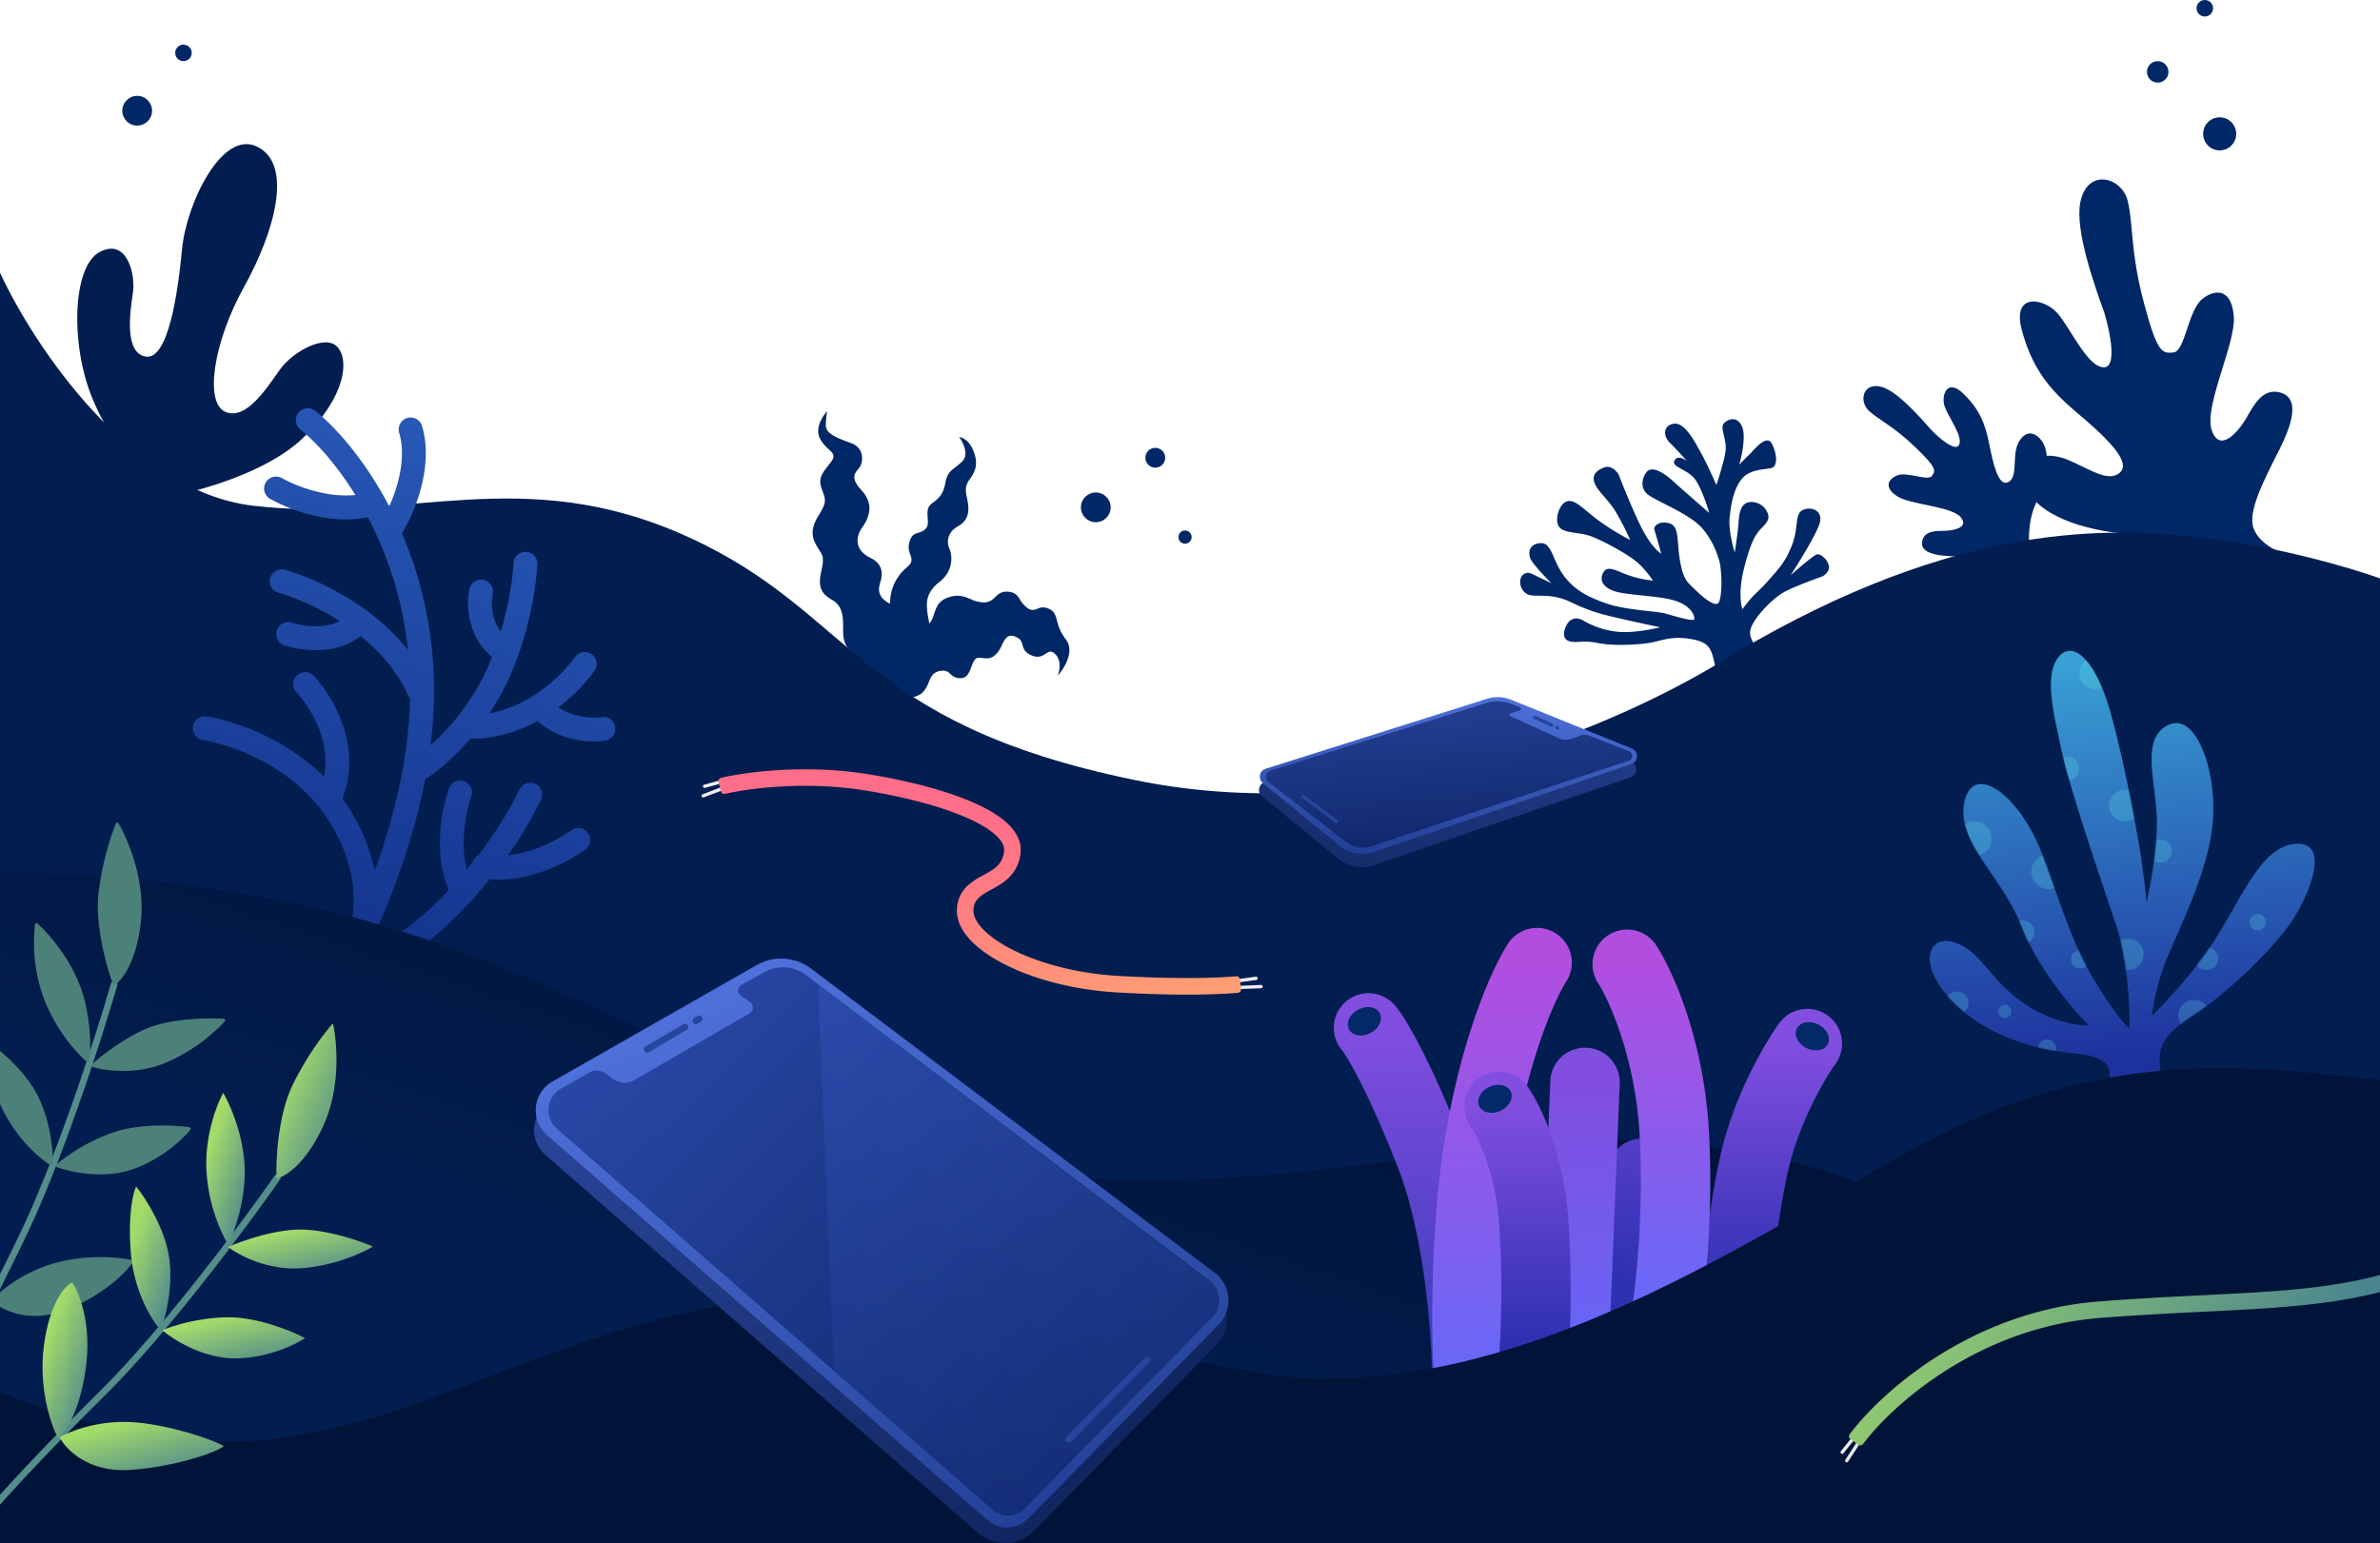 <svg preserveAspectRatio="none" id="Layer_1" data-name="Layer 1" xmlns="http://www.w3.org/2000/svg" xmlns:xlink="http://www.w3.org/1999/xlink" viewBox="0 0 1440 933.66"><defs><style>.cls-1{fill:url(#linear-gradient);}.cls-2{fill:url(#linear-gradient-2);}.cls-3,.cls-4{fill:#002766;}.cls-10,.cls-11,.cls-12,.cls-13,.cls-14,.cls-15,.cls-16,.cls-38,.cls-39,.cls-4,.cls-7,.cls-8{fill-rule:evenodd;}.cls-5{fill:#021e50;}.cls-6{mask:url(#mask);}.cls-7{fill:#6cffed;}.cls-32,.cls-7{opacity:0.2;isolation:isolate;}.cls-8{fill:url(#linear-gradient-4);}.cls-9{fill:url(#linear-gradient-5);}.cls-10{fill:url(#linear-gradient-6);}.cls-11{fill:url(#linear-gradient-7);}.cls-12{fill:url(#linear-gradient-8);}.cls-13{fill:url(#linear-gradient-9);}.cls-14{fill:url(#linear-gradient-10);}.cls-15{fill:url(#linear-gradient-11);}.cls-16{fill:url(#linear-gradient-12);}.cls-17{fill:#032968;}.cls-18{fill:#001439;}.cls-19,.cls-30,.cls-36,.cls-37{fill:none;stroke-linecap:round;}.cls-19{stroke:#548e8a;}.cls-19,.cls-30{stroke-width:4px;}.cls-20{fill:#4c817a;}.cls-21{fill:url(#linear-gradient-13);}.cls-22{fill:url(#linear-gradient-14);}.cls-23{fill:url(#linear-gradient-15);}.cls-24{fill:url(#linear-gradient-16);}.cls-25{fill:url(#linear-gradient-17);}.cls-26{fill:url(#linear-gradient-18);}.cls-27{fill:url(#linear-gradient-19);}.cls-28{fill:url(#linear-gradient-20);}.cls-29{fill:url(#linear-gradient-21);}.cls-30,.cls-36{stroke:#27459d;}.cls-31{mask:url(#mask-2);}.cls-32{fill:url(#linear-gradient-23);}.cls-33{fill:url(#linear-gradient-24);}.cls-34{fill:url(#linear-gradient-25);}.cls-35{fill:url(#linear-gradient-26);}.cls-36,.cls-37{stroke-width:2px;}.cls-37{stroke:#edecf2;}.cls-38{fill:url(#linear-gradient-27);}.cls-39{fill:url(#linear-gradient-28);}</style><linearGradient id="linear-gradient" x1="1268.84" y1="2066.56" x2="1290.31" y2="1765.42" gradientTransform="matrix(1, 0, 0, -1, 0, 2404)" gradientUnits="userSpaceOnUse"><stop offset="0" stop-color="#40bce3"/><stop offset="1" stop-color="#1e329e"/></linearGradient><linearGradient id="linear-gradient-2" x1="339.33" y1="1876.99" x2="709.9" y2="1493.59" gradientTransform="matrix(1, 0, 0, -1, 0, 2404)" gradientUnits="userSpaceOnUse"><stop offset="0" stop-color="#2f50b4"/><stop offset="1" stop-color="#0b2160"/></linearGradient><mask id="mask" x="1167.61" y="393.86" width="232.87" height="263.63" maskUnits="userSpaceOnUse"><g id="mask0_1_23" data-name="mask0 1 23"><path class="cls-1" d="M1254.43,637.33c14.53,1.34,20,5.33,21.17,8.25s1.43,11.91,1.43,11.91l31.07-6.71c-.91-1.11-2.33-10.55-.69-15.48,2-6.17,3.74-10.67,21.92-22.53s46.76-39,58-56.42,22.09-47.24,1.65-45.74-31.82,30.92-48,56.67c-12.92,20.61-31.46,40.25-39.12,47.5a157.61,157.61,0,0,1,6.5-27.55c5.3-16.43,26.56-54.59,30.19-87s-9.58-69-26.1-61.75-9.3,30.27-7.65,52.7c1.32,18-3.46,43.88-6,54.59-.63-6.3-2.42-22-4.53-34.26-2.63-15.35-9.34-51.95-17.48-80.93s-21.79-44-31-33.31-3.57,33.35,1.72,57.52,23.79,78,32.79,104.88c7.2,21.53,8.41,50.69,8.11,62.57-1.74-1-8.08-7.72-19.47-26.14-14.22-23-19-40.21-32.8-77.8s-42.33-57.55-47.55-33.1,22.86,45,34.64,75.66c9.43,24.58,30.93,50,40.49,59.69-6.5.15-23.64-2.47-40.14-14.09-20.62-14.53-24.82-30.76-40.76-36.11s-23.63,12.77-1.38,35.7S1236.25,635.66,1254.43,637.33Z"/></g></mask><linearGradient id="linear-gradient-4" x1="302.29" y1="2139.04" x2="203.07" y2="1828.11" gradientTransform="matrix(1, 0, 0, -1, 0, 2404)" gradientUnits="userSpaceOnUse"><stop offset="0" stop-color="#2858b6"/><stop offset="1" stop-color="#13348e"/></linearGradient><linearGradient id="linear-gradient-5" x1="635.33" y1="1854.52" x2="535.83" y2="1556.52" gradientTransform="matrix(1, 0, 0, -1, 0, 2404)" gradientUnits="userSpaceOnUse"><stop offset="0" stop-color="#001339"/><stop offset="1" stop-color="#021e50"/></linearGradient><linearGradient id="linear-gradient-6" x1="1029.82" y1="1798.98" x2="981.32" y2="1627.98" gradientTransform="matrix(1, 0, 0, -1, 0, 2404)" gradientUnits="userSpaceOnUse"><stop offset="0" stop-color="#814ee0"/><stop offset="1" stop-color="#2c30b1"/></linearGradient><linearGradient id="linear-gradient-7" x1="1072.5" y1="1772.5" x2="1072.5" y2="1626.5" gradientTransform="matrix(1, 0, 0, -1, 0, 2404)" gradientUnits="userSpaceOnUse"><stop offset="0" stop-color="#814ee0"/><stop offset="1" stop-color="#3031b3"/></linearGradient><linearGradient id="linear-gradient-8" x1="857.77" y1="1782" x2="857.77" y2="1560" gradientTransform="matrix(1, 0, 0, -1, 0, 2404)" gradientUnits="userSpaceOnUse"><stop offset="0" stop-color="#814ee0"/><stop offset="1" stop-color="#333ab6"/></linearGradient><linearGradient id="linear-gradient-9" x1="999.13" y1="1820.5" x2="999.13" y2="1602" gradientTransform="matrix(1, 0, 0, -1, 0, 2404)" gradientUnits="userSpaceOnUse"><stop offset="0" stop-color="#b14ee0"/><stop offset="1" stop-color="#626af9"/></linearGradient><linearGradient id="linear-gradient-10" x1="908.79" y1="1821.5" x2="908.79" y2="1552.5" xlink:href="#linear-gradient-9"/><linearGradient id="linear-gradient-11" x1="955.25" y1="1749" x2="955.25" y2="1563.5" gradientTransform="matrix(1, 0, 0, -1, 0, 2404)" gradientUnits="userSpaceOnUse"><stop offset="0" stop-color="#814ee0"/><stop offset="1" stop-color="#626af9"/></linearGradient><linearGradient id="linear-gradient-12" x1="918.16" y1="1734.5" x2="918.16" y2="1582" gradientTransform="matrix(1, 0, 0, -1, 0, 2404)" gradientUnits="userSpaceOnUse"><stop offset="0" stop-color="#814ee0"/><stop offset="1" stop-color="#272eae"/></linearGradient><linearGradient id="linear-gradient-13" x1="139.04" y1="1607.22" x2="148.8" y2="1563.1" gradientTransform="matrix(1, 0, 0, -1, 0, 2404)" gradientUnits="userSpaceOnUse"><stop offset="0" stop-color="#a3db6a"/><stop offset="1" stop-color="#326d98"/></linearGradient><linearGradient id="linear-gradient-14" x1="25.67" y1="1585.74" x2="72.74" y2="1569.25" xlink:href="#linear-gradient-13"/><linearGradient id="linear-gradient-15" x1="82.3" y1="1544.86" x2="95.66" y2="1493.6" xlink:href="#linear-gradient-13"/><linearGradient id="linear-gradient-16" x1="169.63" y1="1743.95" x2="225.49" y2="1720.61" xlink:href="#linear-gradient-13"/><linearGradient id="linear-gradient-17" x1="124.22" y1="1700.86" x2="166.73" y2="1686.99" xlink:href="#linear-gradient-13"/><linearGradient id="linear-gradient-18" x1="179.52" y1="1660.48" x2="188.46" y2="1617.65" xlink:href="#linear-gradient-13"/><linearGradient id="linear-gradient-19" x1="77.42" y1="1647.17" x2="123.05" y2="1630.08" xlink:href="#linear-gradient-13"/><linearGradient id="linear-gradient-20" x1="327.85" y1="1874.82" x2="723.27" y2="1465.71" gradientTransform="matrix(1, 0, 0, -1, 0, 2404)" gradientUnits="userSpaceOnUse"><stop offset="0" stop-color="#304ea8"/><stop offset="1" stop-color="#0c1f55"/></linearGradient><linearGradient id="linear-gradient-21" x1="462.35" y1="1815" x2="687.66" y2="1372.27" gradientTransform="matrix(1, 0, 0, -1, 0, 2404)" gradientUnits="userSpaceOnUse"><stop offset="0" stop-color="#4d70d9"/><stop offset="1" stop-color="#143080"/></linearGradient><mask id="mask-2" x="331.83" y="573" width="436.17" height="384.5" maskUnits="userSpaceOnUse"><g id="mask1_1_23" data-name="mask1 1 23"><path class="cls-2" d="M487.7,590l244,184.73a15,15,0,0,1,1.65,22.47L619.85,912.85a14,14,0,0,1-19.2.73L337,683.05a15,15,0,0,1,2.48-24.35L356.61,649a9,9,0,0,1,9.83.62l4.21,3.15a12,12,0,0,0,13.21.78l69.69-40.37a4,4,0,0,0,.27-6.75l-5.43-3.76a4,4,0,0,1,.35-6.79l14-7.71A23,23,0,0,1,487.7,590Z"/></g></mask><linearGradient id="linear-gradient-23" x1="665.27" y1="1812.71" x2="478.76" y2="1361.28" gradientTransform="matrix(1, 0, 0, -1, 0, 2404)" gradientUnits="userSpaceOnUse"><stop offset="0" stop-color="#537eff"/><stop offset="1" stop-color="#143080"/></linearGradient><linearGradient id="linear-gradient-24" x1="909.76" y1="2062.16" x2="834.14" y2="1772" gradientTransform="matrix(1, 0, 0, -1, 0, 2404)" gradientUnits="userSpaceOnUse"><stop offset="0" stop-color="#2a479d"/><stop offset="1" stop-color="#0c1f54"/></linearGradient><linearGradient id="linear-gradient-25" x1="878.58" y1="1981.26" x2="871.69" y2="1854.55" xlink:href="#linear-gradient-21"/><linearGradient id="linear-gradient-26" x1="868.77" y1="2031.87" x2="883.67" y2="1860.79" gradientTransform="matrix(1, 0, 0, -1, 0, 2404)" gradientUnits="userSpaceOnUse"><stop offset="0" stop-color="#304ea8"/><stop offset="1" stop-color="#091f60"/></linearGradient><linearGradient id="linear-gradient-27" x1="586.26" y1="1902.44" x2="620.57" y2="1728.93" gradientTransform="matrix(1, 0, 0, -1, 0, 2404)" gradientUnits="userSpaceOnUse"><stop offset="0" stop-color="#ff6e89"/><stop offset="1" stop-color="#ffb16b"/></linearGradient><linearGradient id="linear-gradient-28" x1="1155.81" y1="1689.31" x2="1433.34" y2="1498.19" xlink:href="#linear-gradient-13"/></defs><path class="cls-3" d="M1287.81,323.19c21.78,1.74,42.08,14.86,49.5,21.2l40.93-10.92c-3.92-1.54-12.4-6.57-14.92-14.33-3.14-9.71,5.94-27.67,15.4-46.29s12-32.05,1.14-35.26-16.27,7.67-20.83,15.54-15.92,21.45-20.83,7.22,14.4-52.12,13.36-68.49-10.29-17.79-19-11-10.43,31.64-17.44,32.4-9.88.42-18-30.15-6.33-46.6-9.68-61.24-24.39-20.69-28.74.45c-3.48,16.91,8.87,51.28,14.58,67.15,3.25,10.79,7.77,32.44-.13,32.78-9.88.41-20-23-28.09-32.47s-27.91-13.09-21.83,9.71,16.17,35.64,32.65,49.56,34,29.77,27,36.65-18.89-2.18-32-7.56-31.12-2.25-25.24,15.61S1260.59,321,1287.81,323.19Z"/><path class="cls-3" d="M1231.64,305c-5.21,11.41-4.28,25.27-3.17,30.77l-16.9,17.5c.32-2.4.16-8.06-3-11.49-4-4.29-15.55-4.74-27.53-5.18s-19.44-2.93-18-9.28,8.39-6,13.62-6.12,15.21-2,9.44-8.44-30.19-7.31-38.12-12.4-6.06-10.14-.22-12.64,18.79,3.6,21.13.29,3-4.84-10.11-17.47-21.63-16.18-28-21.95-3.59-18,8.24-14.3c9.46,3,23.28,18.76,29.65,26.06,4.51,4.64,14.12,12.95,16.49,9.08,3-4.85-6-16.45-8.46-23.16s1.22-17.67,11-8.26,13.38,18.07,15.77,30.23,5.45,25.39,10.87,23.77,4.18-10.09,5.13-18.17,7.56-16.25,14.89-8.32S1238.14,290.7,1231.64,305Z"/><path class="cls-3" d="M1059.29,380.3c-2,5.93,3.77,12,6.92,14.34L1038,404.58c-.46-2.63-1.67-8.46-2.82-10.66l0-.06c-1.43-2.75-3.07-5.88-13.31-7.37s-15.56.83-22.08,2.19-22.9,2.47-33,.42-13.76.65-18.25-1.5-1.28-10.27,1.74-12.27,6.25-.8,8.08.42a51.59,51.59,0,0,0,21,6.6c8.47.75,20.28-1.55,25.13-2.79-3.35-.69-12.79-2.68-23.74-5.16-13.68-3.11-19.41-4.82-30.07-9.92s-17.58-3.6-23.85-4.19-8.34-7.78-6.31-11.3a4.68,4.68,0,0,1,5.81-2l12.33,5.91c-3.81-3.78-11.72-12.1-12.77-15.08-1.31-3.74-.7-8.61,6.1-9.15s7.27,10,13.68,19,14.55,13.52,26.72,17.63,30,4.36,35.71,6.07,16.63,4.86,17,3.33-1.09-7.08-9.77-10.55-25.51-3.6-35.56-5.65-11.95-7.45-10.07-11.37,4.25-3.83,12.51-.22a64,64,0,0,0,17.88,4.43,57.67,57.67,0,0,0-9.51-11.11c-5.36-4.63-19.82-12.59-27.38-15.53S946.77,323,943.5,319s-.23-13.9,4.33-15.51,8.53,3,17.56,10.13a146.92,146.92,0,0,0,20.94,13.14,163.09,163.09,0,0,0-8.92-17.38c-4.28-6.88-10.21-11.78-12.23-16.2s-.83-7.64,4.84-10.1c4.52-2,8.14,1.95,9.38,4.16,2.24,5.89,8,20.39,13.33,31.2S1003.19,334,1005.11,335c-1.14-4.11-3.55-12.73-4.14-14.39-.73-2.08,2.69-5.61,8.83-4s4.76,9.52,6.34,20.62,4.13,14.39,6.25,16.44,15.44,16,17.71,10.55,1.47-19.63.28-24.34-5.72-17.57-15.16-24.5-21.34-11.6-27.38-15.53-4.36-11-1.36-14.44,9.88.25,16.1,6c5,4.59,16.47,14.56,21.6,19-1.33-4.66-4.91-15.25-8.55-20.3-4.56-6.32-14.73-7.4-12.44-11.47,1.84-3.26,5.87-1,7.66.56-2.08-2.37-7.09-7.94-10.48-11.23-4.24-4.1-4.21-10.63,2.45-11.58s12.84,11.32,16.72,18.35c3.1,5.62,7.25,14.85,8.94,18.77,1.68-4.95,5.15-16.09,5.62-21.1.59-6.27-3.28-13.3-1.38-15.83s7.83-5.56,11.15,1.2c2.65,5.4.07,17.85-1.55,23.39,1.82-1.88,5.68-5.83,6.56-6.51,1.1-.85,9.94-12.82,13.25-6.06s3.14,12.88.38,14.31-12.92.36-18.25,6.43-7,16-7.79,24.2c-.67,6.57,1.81,16.61,3.13,20.81.67-4.28,2.08-14,2.33-18.54.32-5.71,1.5-10.32,5.23-11.63s9,.54,11.34,4.39,2.19,6.22-2.32,10.61-7.21,10-11.12,25.36c-3.13,12.3-1.86,21.18-.84,24.08,1-1.27,3.32-4.34,5.17-6.48,2.32-2.69,4.93-4.54,10.94-11.32s10.1-11,14-21.24,1.5-18.24,6.19-20.82,12.51-.22,10.56,7.47c-1.57,6.14-12.44,23.81-17.68,31.87,4.61-4.11,14.28-12.4,16.05-12.65,2.22-.32,6.17,2.95,7.07,6.83.72,3.11-2.22,5.6-3.78,6.46-5.81,2.05-18.66,6.86-23.62,9.72C1072.88,362,1061.8,372.88,1059.29,380.3Z"/><path class="cls-4" d="M543.62,436s-.64-7.84,3.37-13.5c3.62,0,8.83-.83,11.63-3.91a19,19,0,0,0,3.33-5.82c1.3-3.14,2.46-5.92,6.72-6.76,3.58-.7,4.87.48,6.31,1.78a8.21,8.21,0,0,0,6.28,2.58c3.88.05,5.27-3.65,6.54-7,1.1-2.94,2.11-5.63,4.61-5.34l.41,0,.2,0c4.91.58,7.07.83,10.48-3.09a19.76,19.76,0,0,0,2.65-4.51c1.73-3.65,3.36-7.09,8.19-5.17,3.36,1.34,3.86,3.2,4.39,5.16.57,2.13,1.17,4.36,5.43,6.17s6.53.26,8.48-1,3.39-2.18,5.81.21c4,3.9,2.64,10.34,1.48,13.07,4-4.37,10.57-14.89,4.89-22.05a27.5,27.5,0,0,1-5.2-11c-.91-3.37-1.59-5.91-5-7.43a7.89,7.89,0,0,0-7,0c-1.85.7-3.52,1.33-6.15-.59a16.5,16.5,0,0,1-4.31-4.95c-1.41-2.21-2.61-4.1-6.07-4.66-4.79-.78-6.77,1.11-8.79,3-1.74,1.65-3.5,3.33-7.1,3.35a19.75,19.75,0,0,1-7.87-2c-3.87-1.59-7.79-3.2-14.14-.84-5.43,2-6.75,6.06-8,9.76-.73,2.23-1.42,4.34-2.95,5.82-.09-.54-.19-1.07-.28-1.59-1.7-9.47-2.91-16.21,6.5-23.6,8.88-7,7.63-16.41,5.9-20.25-1.27-2.77-2-9.3,5.18-13.33,8.11-4.54,6.6-11.94,5.42-17.69-.12-.63-.25-1.24-.36-1.82-.85-4.65.81-7.11,2.58-9.73.48-.72,1-1.45,1.43-2.24,2.1-3.68,3-8.06,0-15-2.34-5.58-6.49-7.39-8.28-7.59,2.46,3.3,6.19,11,1.52,15.13-1.45,1.3-2.7,2.28-3.77,3.13-3.25,2.56-4.94,3.89-5.93,8.83-1.32,6.58-2.73,9-8.34,13.15-3,2.2-2.76,5.46-2.52,8.57.2,2.71.4,5.31-1.53,7a10.2,10.2,0,0,1-4.3,2.19c-2.24.67-4.08,1.21-5.36,6.13a11,11,0,0,0,.65,7c.94,2.63,1.69,4.74-2.29,7.94a27.81,27.81,0,0,0-9.9,21.82c-8.24-4-6.9-9.62-6.15-12.27l.14-.49c.93-3.17,3.13-10.63-5.92-15-9.55-4.66-9.11-12.55-5-18.34s7.6-14-.46-22.67c-6.58-7.09-4.11-10.09-2-12.62a12.05,12.05,0,0,0,1.24-1.68c1.76-3.07,2.69-11.09-5.38-14.08l-.54-.2c-7.86-2.91-15-5.55-14.84-10.65a56.72,56.72,0,0,1,.8-8.5c-2.81,3-7.6,10.56-4.27,16.7a23.51,23.51,0,0,0,5.23,6.32c2.55,2.37,4.13,3.82,1.6,7.37-.75,1-1.5,2-2.22,2.93-3.25,4.15-5.77,7.38-3.76,13.2.23.69.46,1.32.67,1.9,2,5.42,2.45,6.81-2.75,15.25-5.75,9.33-2.73,14.73,0,19.16l.68,1.09c2.26,3.53,3.12,4.86,1.19,13.43-2.12,9.38.51,13.33,6.65,16.84s6.74,9.57,6.65,16.85.38,12.85,11.07,19.79,12.84,11,12.48,17.33-5.1,13.57-5.1,13.57Z"/><path class="cls-5" d="M1329.5,325c-59.5-6.5-154-8-292.5,78-52.5,31.17-196.9,100.6-350.5,69-169-34.77-169-101-270-147C315.79,279.13,246,317,153,306,78.6,297.2,20,208.33,0,165v837l1440-55.5V350C1423,343.83,1377.1,330.2,1329.5,325Z"/><path class="cls-5" d="M183.06,265.28c-21.22,20.3-61.5,31.62-79,34.74-24.66-14.29-40.14-39.35-48.29-59.27-13.43-32.82-11.89-79.62,4.56-88.29s21.77,13.36,20.08,24.73-5.46,36.6,7.9,38.59,19.32-38.07,21.82-65,24-72.76,45.63-61.95,10.58,51.12-8.08,84.74-24.12,70.21-11.28,75.66,25.55-15.4,33.18-25.89,26.93-21.26,34.38-13.58S209.59,239.92,183.06,265.28Z"/><circle class="cls-3" cx="83" cy="67" r="9"/><circle class="cls-3" cx="111" cy="32" r="5"/><circle class="cls-3" cx="663" cy="307" r="9"/><circle class="cls-3" cx="699" cy="277" r="6"/><circle class="cls-3" cx="717" cy="325" r="4"/><circle class="cls-3" cx="1343" cy="81" r="10"/><circle class="cls-3" cx="1305.5" cy="43.5" r="6.5"/><circle class="cls-3" cx="1334" cy="5" r="5"/><path class="cls-1" d="M1254.43,637.33c14.53,1.34,20,5.33,21.17,8.25s1.43,11.91,1.43,11.91l31.07-6.71c-.91-1.11-2.33-10.55-.69-15.48,2-6.17,3.74-10.67,21.92-22.53s46.76-39,58-56.42,22.09-47.24,1.65-45.74-31.82,30.92-48,56.67c-12.92,20.61-31.46,40.25-39.12,47.5a157.61,157.61,0,0,1,6.5-27.55c5.3-16.43,26.56-54.59,30.19-87s-9.58-69-26.1-61.75-9.3,30.27-7.65,52.7c1.32,18-3.46,43.88-6,54.59-.63-6.3-2.42-22-4.53-34.26-2.63-15.35-9.34-51.95-17.48-80.93s-21.79-44-31-33.31-3.57,33.35,1.72,57.52,23.79,78,32.79,104.88c7.2,21.53,8.41,50.69,8.11,62.57-1.74-1-8.08-7.72-19.47-26.14-14.22-23-19-40.21-32.8-77.8s-42.33-57.55-47.55-33.1,22.86,45,34.64,75.66c9.43,24.58,30.93,50,40.49,59.69-6.5.15-23.64-2.47-40.14-14.09-20.62-14.53-24.82-30.76-40.76-36.11s-23.63,12.77-1.38,35.7S1236.25,635.66,1254.43,637.33Z"/><g class="cls-6"><path class="cls-7" d="M1267.5,417a9.5,9.5,0,1,0-9.5-9.5A9.5,9.5,0,0,0,1267.5,417ZM1251,472a7,7,0,1,0-7-7A7,7,0,0,0,1251,472Zm-46,35.5a10.5,10.5,0,1,1-10.5-10.5A10.5,10.5,0,0,1,1205,507.5Zm45,20a10.5,10.5,0,1,1-10.5-10.5A10.5,10.5,0,0,1,1250,527.5ZM1224,571a7,7,0,1,0-7-7A7,7,0,0,0,1224,571Zm-33,36a7,7,0,1,1-7-7A7,7,0,0,1,1191,607Zm22,9a4,4,0,1,0-4-4A4,4,0,0,0,1213,616Zm31,18.5a5.5,5.5,0,1,1-5.5-5.5A5.5,5.5,0,0,1,1244,634.5Zm14.5-48.5a5.5,5.5,0,1,0-5.5-5.5A5.5,5.5,0,0,0,1258.5,586Zm55.5-71a7,7,0,1,1-7-7A7,7,0,0,1,1314,515Zm-19-27.5a9.5,9.5,0,1,1-9.5-9.5A9.5,9.5,0,0,1,1295,487.5Zm2,90a9.5,9.5,0,1,1-9.5-9.5A9.5,9.5,0,0,1,1297,577.5Zm30.5,46.5a9.5,9.5,0,1,0-9.5-9.5A9.5,9.5,0,0,0,1327.5,624Zm14.5-44a7,7,0,1,1-7-7A7,7,0,0,1,1342,580Zm24-17a5,5,0,1,0-5-5A5,5,0,0,0,1366,563Z"/></g><path class="cls-8" d="M243.17,322.63A241.85,241.85,0,0,1,262.34,429q-.48,11-1.86,22a142.77,142.77,0,0,0,30-37.84,138.18,138.18,0,0,0,7.29-15.55C282.22,384.8,282.15,365,284,356.34a7.22,7.22,0,0,1,14.11,3.06c-1.11,5.12-.94,15.09,4.89,22.9,5.18-17.43,7.32-33.5,7.71-41.63a7.22,7.22,0,0,1,14.42.71c-.7,14.23-6,49.53-22,78.7-2.26,4.1-4.62,8-7,11.6a74.58,74.58,0,0,0,27.37-11.2,93.24,93.24,0,0,0,24.49-23,7.22,7.22,0,0,1,11.85,8.24A104.77,104.77,0,0,1,337.85,428a34.53,34.53,0,0,0,11.53,5,39.71,39.71,0,0,0,14.77.86,7.22,7.22,0,0,1,2.34,14.24A54,54,0,0,1,346,447a47.71,47.71,0,0,1-20.82-10.74c-11.52,6.37-25.33,11-40.66,10.75-10.74,12.58-21.13,20.74-27.25,24.41-6.64,34.55-18.75,68.05-32.14,97.31a7.57,7.57,0,0,1-13.8-6c3.42-9.66,7.24-37-14-68.52-21.11-31.32-58.62-44-74.51-46.33a7.21,7.21,0,0,1,2.07-14.28c15.2,2.2,47,12.33,71.17,36.52a51.11,51.11,0,0,0-2.16-26.5,71,71,0,0,0-14.58-24.81,7.22,7.22,0,0,1,10.47-9.94A85.54,85.54,0,0,1,207.53,439c4.32,12.82,5.89,28.38-.4,44.11.72,1,1.42,2,2.11,3,9.81,14.55,15,28.52,17.42,40.87,11.43-31.36,19.83-65.3,21.26-98.66.07-1.66.12-3.31.16-4.94v0c-6.34-15.56-17.43-28.35-29.95-38.47-7,5.59-15.4,7.78-22.92,8.34a63.15,63.15,0,0,1-23.27-2.76,7.22,7.22,0,0,1,4.52-13.71,48.55,48.55,0,0,0,17.68,2.08,30,30,0,0,0,11.47-3c-14.3-9.16-28.49-14.85-37.45-17.31A7.21,7.21,0,0,1,172,344.67c11.37,3.12,29.09,10.42,46.21,22.28a134.65,134.65,0,0,1,28.65,26.33A224.14,224.14,0,0,0,222.6,313c-10.87,2.33-22.1,1.32-31.76-.84A104.06,104.06,0,0,1,163.66,302a7.22,7.22,0,1,1,7.11-12.56A89.62,89.62,0,0,0,194,298a65.65,65.65,0,0,0,21,1.55c-11.71-18.93-24.16-32.35-33.07-39.51A7.22,7.22,0,1,1,191,248.82c12.32,9.91,29.86,29.58,44.51,57.59a95.76,95.76,0,0,0,5.21-14.59c2.62-9.89,3.55-20.44.88-29.65a7.22,7.22,0,1,1,13.86-4c3.68,12.7,2.19,26.15-.79,37.37a104.15,104.15,0,0,1-11.22,26.75C243.33,322.39,243.26,322.51,243.17,322.63Zm42,159.37a7.21,7.21,0,1,0-13.59-4.84,104.2,104.2,0,0,0-5.32,28.52c-.49,10.36.56,22.21,5.27,32.92a204.3,204.3,0,0,1-36.38,30.83A7.21,7.21,0,0,0,243,581.52c21.39-13.92,39.4-32.13,53.43-49.59,11.29,1.16,22.56-1.23,32.06-4.6A104.89,104.89,0,0,0,354.23,514a7.22,7.22,0,0,0-8.57-11.62,90,90,0,0,1-22,11.37,69.76,69.76,0,0,1-16.39,3.81,231.69,231.69,0,0,0,20.07-33.6,7.22,7.22,0,0,0-13.09-6.1c-4.19,9-12.78,23.91-25.09,40a7.15,7.15,0,0,0-3.35,4.3c-1.1,1.36-2.21,2.74-3.35,4.11a66.72,66.72,0,0,1-1.81-19.87A90.63,90.63,0,0,1,285.14,482Z"/><path class="cls-9" d="M918.6,692.93c105-12.5,192.68,14.93,223.4,30.22V956H0V528.32c17.88-1,71.86-.11,144.77,12,91.13,15.11,173,43.65,324.53,123.36S787.37,708.56,918.6,692.93Z"/><path class="cls-10" d="M1000.54,690.21A21,21,0,0,1,1013.29,717c-4.83,13.59-13.38,48.24-9.94,76.43a21,21,0,1,1-41.69,5.08c-4.57-37.41,6.22-79.16,12.05-95.57A21,21,0,0,1,1000.54,690.21Z"/><path class="cls-11" d="M1105.76,614.45a21,21,0,0,1,4.79,29.31c-6.54,9.1-22.15,35.86-28.56,64.35-6.87,30.51-9.2,59.82-9.5,70a21,21,0,1,1-42-1.24c.37-12.48,3-44.5,10.5-78,8-35.51,26.65-67.41,35.44-79.65A21,21,0,0,1,1105.76,614.45Z"/><path class="cls-12" d="M814.25,606.13a21,21,0,0,1,29.62,2.12c3.94,4.54,9.35,13.3,15.73,25.73,6.69,13,15.14,31.41,24.94,56.33C905.26,743,909,815.13,908.5,844.37a21,21,0,1,1-42-.74c.49-27.43-3.36-93-21-137.94-9.4-23.88-17.28-41-23.21-52.52-3-5.77-5.41-10.07-7.25-13.08s-2.72-4.13-2.85-4.31c0,0,0,0,0,0A21,21,0,0,1,814.25,606.13Z"/><path class="cls-13" d="M973.06,565.89a21,21,0,0,1,29.05,6.17C1012.46,588,1031,630,1034,684.85c2.9,53.07-2.89,102.2-6.31,120.92a21,21,0,0,1-41.32-7.54c2.92-16,8.39-61.75,5.69-111.08-2.6-47.56-18.82-82.48-25.14-92.21A21,21,0,0,1,973.06,565.89Z"/><path class="cls-14" d="M941.18,564.72a21,21,0,0,1,6.6,29c-10.73,17.05-31.52,70.34-36.84,142.37-4.32,58.52-1.67,92-.45,107.46.24,3.11.43,5.49.5,7.21a21,21,0,1,1-42,1.56c0-1.14-.19-2.94-.4-5.43-1.16-14.34-4.18-51.38.44-113.9,5.68-77,27.89-137.35,43.16-161.63A21,21,0,0,1,941.18,564.72Z"/><path class="cls-15" d="M959.85,634A21,21,0,0,1,980,655.85l-7.5,185.5a21,21,0,0,1-42-1.7l7.5-185.5A21,21,0,0,1,959.85,634Z"/><path class="cls-16" d="M894.89,652.34a21,21,0,0,1,29.27,5c8.32,11.78,22.15,41.52,24.79,81.21,2.48,37.17,1,71.88,0,85.1a21,21,0,1,1-41.86-3.4,608.7,608.7,0,0,0,0-78.9c-2.16-32.31-13.52-54.57-17.21-59.79A21,21,0,0,1,894.89,652.34Z"/><ellipse class="cls-17" cx="1096.5" cy="627" rx="8" ry="10.5" transform="translate(50.22 1334.63) rotate(-63.83)"/><ellipse class="cls-17" cx="825.5" cy="618" rx="10.5" ry="8" transform="translate(-193.03 456.86) rotate(-27.83)"/><ellipse class="cls-17" cx="904.5" cy="665" rx="10.5" ry="8" transform="translate(-193.09 429.13) rotate(-24.2)"/><path class="cls-18" d="M167.5,870.5C94.46,879.59,25.17,853,0,842V2404H1440V653.5c-71-7.5-154-20-257.5,29C1090,726.28,921,859,756.5,830c-138.4-24.4-157.56-47.61-261-45.5C362.65,787.21,272,857.5,167.5,870.5Z"/><path class="cls-19" d="M69,595.82C59.55,628.6,34.61,706.15,10.67,754s-37.51,79.63-41.31,89.52"/><path class="cls-20" d="M67.76,685.51a112.86,112.86,0,0,0-33.67,19.14.93.93,0,0,0,.3,1.6c9.22,3.3,29.3,7.42,46.74,1,17.1-6.35,29.2-17.67,34.06-23.63a.94.94,0,0,0-.62-1.53C104.68,680.71,83.82,679.81,67.76,685.51Z"/><path class="cls-20" d="M33.29,764.28c-19.18,5.39-32.69,16.5-37.67,22a.93.93,0,0,0,.07,1.32c6.33,5.65,23.18,13.64,45.45,4.58,21.72-8.85,34.69-21.86,39.25-28.29a.92.92,0,0,0-.57-1.45A106.36,106.36,0,0,0,33.29,764.28Z"/><path class="cls-20" d="M59.64,540.28c-2.26,19.14,4.59,44,8.65,55.1a.89.89,0,0,0,1.34.47c4.68-3.24,13.07-14.39,15.63-38.36,2.6-24.36-7.4-48.6-13.54-59.22a.94.94,0,0,0-1.7.13A179,179,0,0,0,59.64,540.28Z"/><path class="cls-20" d="M27.22,606c7.47,18.32,19.27,31.34,25.37,36.59a.93.93,0,0,0,1.54-.62c.93-8.73.91-27.51-5.58-45.08s-19.17-31.94-25.8-38a.94.94,0,0,0-1.57.57A97.26,97.26,0,0,0,27.22,606Z"/><path class="cls-20" d="M95.09,620.17c-14.93,4.2-31.81,17-39.53,23.85a.94.94,0,0,0,.36,1.62c8.41,2.44,26.68,4.78,44.09-2.44a107,107,0,0,0,36-25.14.94.94,0,0,0-.65-1.57C126.91,616,109.68,616.07,95.09,620.17Z"/><path class="cls-20" d="M-.09,667.71c8.77,20.12,23.3,32.79,30.67,37.43a.93.93,0,0,0,1.43-.78c.15-8.09-1.39-25.25-8.81-40.6-7.53-15.61-23.7-28.94-32-34.47a.89.89,0,0,0-1.41.7C-10.34,635.43-8.51,648.41-.09,667.71Z"/><path class="cls-19" d="M167.8,712.62C148.25,740.6,99.63,806,61.54,843.54S.35,906.82-6.44,915"/><path class="cls-21" d="M137.67,797.11c-18,.22-33.84,5.34-39.49,7.86,6.86,5.89,25.49,17.51,45.15,17s35.68-8.41,41.23-12.28C176.44,805.39,155.71,796.89,137.67,797.11Z"/><path class="cls-22" d="M26.58,814.1c-3.4,25.86,4.23,48.14,8.48,56,4-2.63,12.91-14.62,16.78-41.66S48,782.22,43.68,776C39.4,777.91,30,788.25,26.58,814.1Z"/><path class="cls-23" d="M79.64,860.55c-20.77-1.13-37.69,5.63-43.56,9.15,3.62,7.21,17.07,21.26,42,19.81s52-10,57.36-14.41C128.82,870.9,100.41,861.68,79.64,860.55Z"/><path class="cls-24" d="M176.83,657c-8.59,18-10,44.86-9.56,56.06,4.88-.74,17.37-8.07,28.25-31.51s8.47-51.29,5.89-62.28C196.8,624.39,185.42,639.07,176.83,657Z"/><path class="cls-25" d="M124.94,708.79c1.25,21.3,9.27,38.39,13.12,44.27,3.55-7,10.53-26,10-46s-8.9-38.88-13-45.78C131.15,668.23,123.7,687.49,124.94,708.79Z"/><path class="cls-26" d="M184.62,744.08c-16.38-.89-37.92,6.62-46.64,10.48,6.25,4.85,23.76,14.21,43.86,12.9s37.56-9.31,43.78-13.14C218.78,751.27,201,745,184.62,744.08Z"/><path class="cls-27" d="M79.19,758.38c1.93,23.34,12.8,40.75,18,46.54,2.7-6.7,7.54-24.63,5.32-42.77s-14.34-37-20.13-44.16C80.51,721.73,77.25,735,79.19,758.38Z"/><path class="cls-28" d="M489.7,598.11l244.21,184a21,21,0,0,1,2.35,31.48L625.79,926.17a25,25,0,0,1-34.3,1.31L330,698.86a20,20,0,0,1,3.26-32.43L456.8,596A30,30,0,0,1,489.7,598.11Z"/><path class="cls-29" d="M490.7,586.11l244.21,184a21,21,0,0,1,2.35,31.48l-115.1,117.3a18,18,0,0,1-24.69,1L331,686.86a20,20,0,0,1,3.26-32.43L457.8,584A30,30,0,0,1,490.7,586.11Z"/><path class="cls-30" d="M423,616.5l-2,1.17M391.5,635l23-13.5"/><path class="cls-2" d="M487.7,590l244,184.73a15,15,0,0,1,1.65,22.47L619.85,912.85a14,14,0,0,1-19.2.73L337,683.05a15,15,0,0,1,2.48-24.35L356.61,649a9,9,0,0,1,9.83.62l4.21,3.15a12,12,0,0,0,13.21.78l69.69-40.37a4,4,0,0,0,.27-6.75l-5.43-3.76a4,4,0,0,1,.35-6.79l14-7.71A23,23,0,0,1,487.7,590Z"/><g class="cls-31"><path class="cls-32" d="M506.5,875.5,494,573l48.5,11L768,775.5l-150,182Z"/></g><path class="cls-30" d="M694,823l-47.5,48"/><path class="cls-33" d="M899.09,430.93,765.26,473.26a5,5,0,0,0-1.66,8.64L810,519.78a22,22,0,0,0,21,3.78l155.58-53.2a5,5,0,0,0,.26-9.37L914,431.52A22,22,0,0,0,899.09,430.93Z"/><path class="cls-34" d="M899.56,422.89,765.73,465.21a5,5,0,0,0-1.66,8.64l46.4,37.88a22,22,0,0,0,21,3.78l155.58-53.2a5,5,0,0,0,.26-9.36l-72.9-29.48A21.94,21.94,0,0,0,899.56,422.89Z"/><path class="cls-35" d="M899.46,425.34,768.78,466.28a4,4,0,0,0-1.25,7l47.17,36.38a16,16,0,0,0,14.82,2.51l156-51.88a3,3,0,0,0,.18-5.63l-14-5.62-10.78-4.09a6,6,0,0,0-4.19,0l-5.42,2a11,11,0,0,1-8.32-.32l-29.11-13.22a1,1,0,0,1,.13-1.87l5.46-1.62a1,1,0,0,0,.07-1.9L914,425.84A22,22,0,0,0,899.46,425.34Z"/><path class="cls-36" d="M808.5,497l-20-15"/><path class="cls-36" d="M942.5,440.5l-.54-.25M928.5,434l10.5,4.88"/><path class="cls-37" d="M749,593.5l11-1.5"/><path class="cls-37" d="M750,597.5l13-.5"/><path class="cls-37" d="M437,472.86l-10.71,2.93"/><path class="cls-37" d="M437.6,476.93l-12.16,4.63"/><path class="cls-38" d="M524.19,478.43c-36.28-6-71-1.41-85.52,1.95a2,2,0,0,1-2.43-1.47l-1.48-5.82a1.94,1.94,0,0,1,1.43-2.4c15.48-3.61,51.7-8.38,89.62-2.12,24.47,4,47.31,10,63.92,17.43,8.28,3.7,15.32,7.91,20.24,12.66s8.23,10.64,7.5,17.38a23.85,23.85,0,0,1-6.59,14.56c-3.27,3.37-7.28,5.6-10.55,7.4l-.18.1c-3.43,1.88-6,3.3-7.95,5.18a10.14,10.14,0,0,0-3.21,7.09c-.23,3.09,1.19,7,5.26,11.37s10.24,8.84,18.32,12.92c16.12,8.15,38.81,14.38,63.72,15.85,37.59,2.21,62.25,1.17,71.6.25a2,2,0,0,1,2.23,1.76l.76,6a2,2,0,0,1-1.72,2.2c-10,1-35.34,2.05-73.45-.19-26.09-1.53-50.15-8-67.65-16.9-8.74-4.42-16.06-9.53-21.17-15.08s-8.39-12-7.88-18.88a20.17,20.17,0,0,1,6.24-13.55,44.29,44.29,0,0,1,9.64-6.5l.63-.35c3.39-1.86,6.1-3.44,8.17-5.58a13.91,13.91,0,0,0,3.84-8.69c.27-2.5-.8-5.51-4.51-9.11s-9.59-7.24-17.37-10.72C570.13,488.18,548.22,482.4,524.19,478.43Z"/><path class="cls-37" d="M1121.52,870.1l-6.93,8.67"/><path class="cls-37" d="M1124.44,873l-7.1,10.9"/><path class="cls-39" d="M1334,793.71c-19,.94-39.82,2-63.14,3.77-73.66,5.73-125.74,52.46-143.66,76.34a2,2,0,0,1-2.79.43l-4.88-3.5a2,2,0,0,1-.46-2.76c19.07-25.5,73.59-74.46,151-80.47,23.47-1.83,44.36-2.86,63.39-3.79l1.81-.09c19.54-1,37.07-1.85,53.52-3.43,32.18-3.09,60.09-8.82,90.21-22.87a2,2,0,0,1,2.67.95l2.58,5.42a2,2,0,0,1-1,2.66c-31.49,14.7-60.62,20.63-93.55,23.79-16.73,1.61-34.49,2.51-54,3.47Z"/></svg>